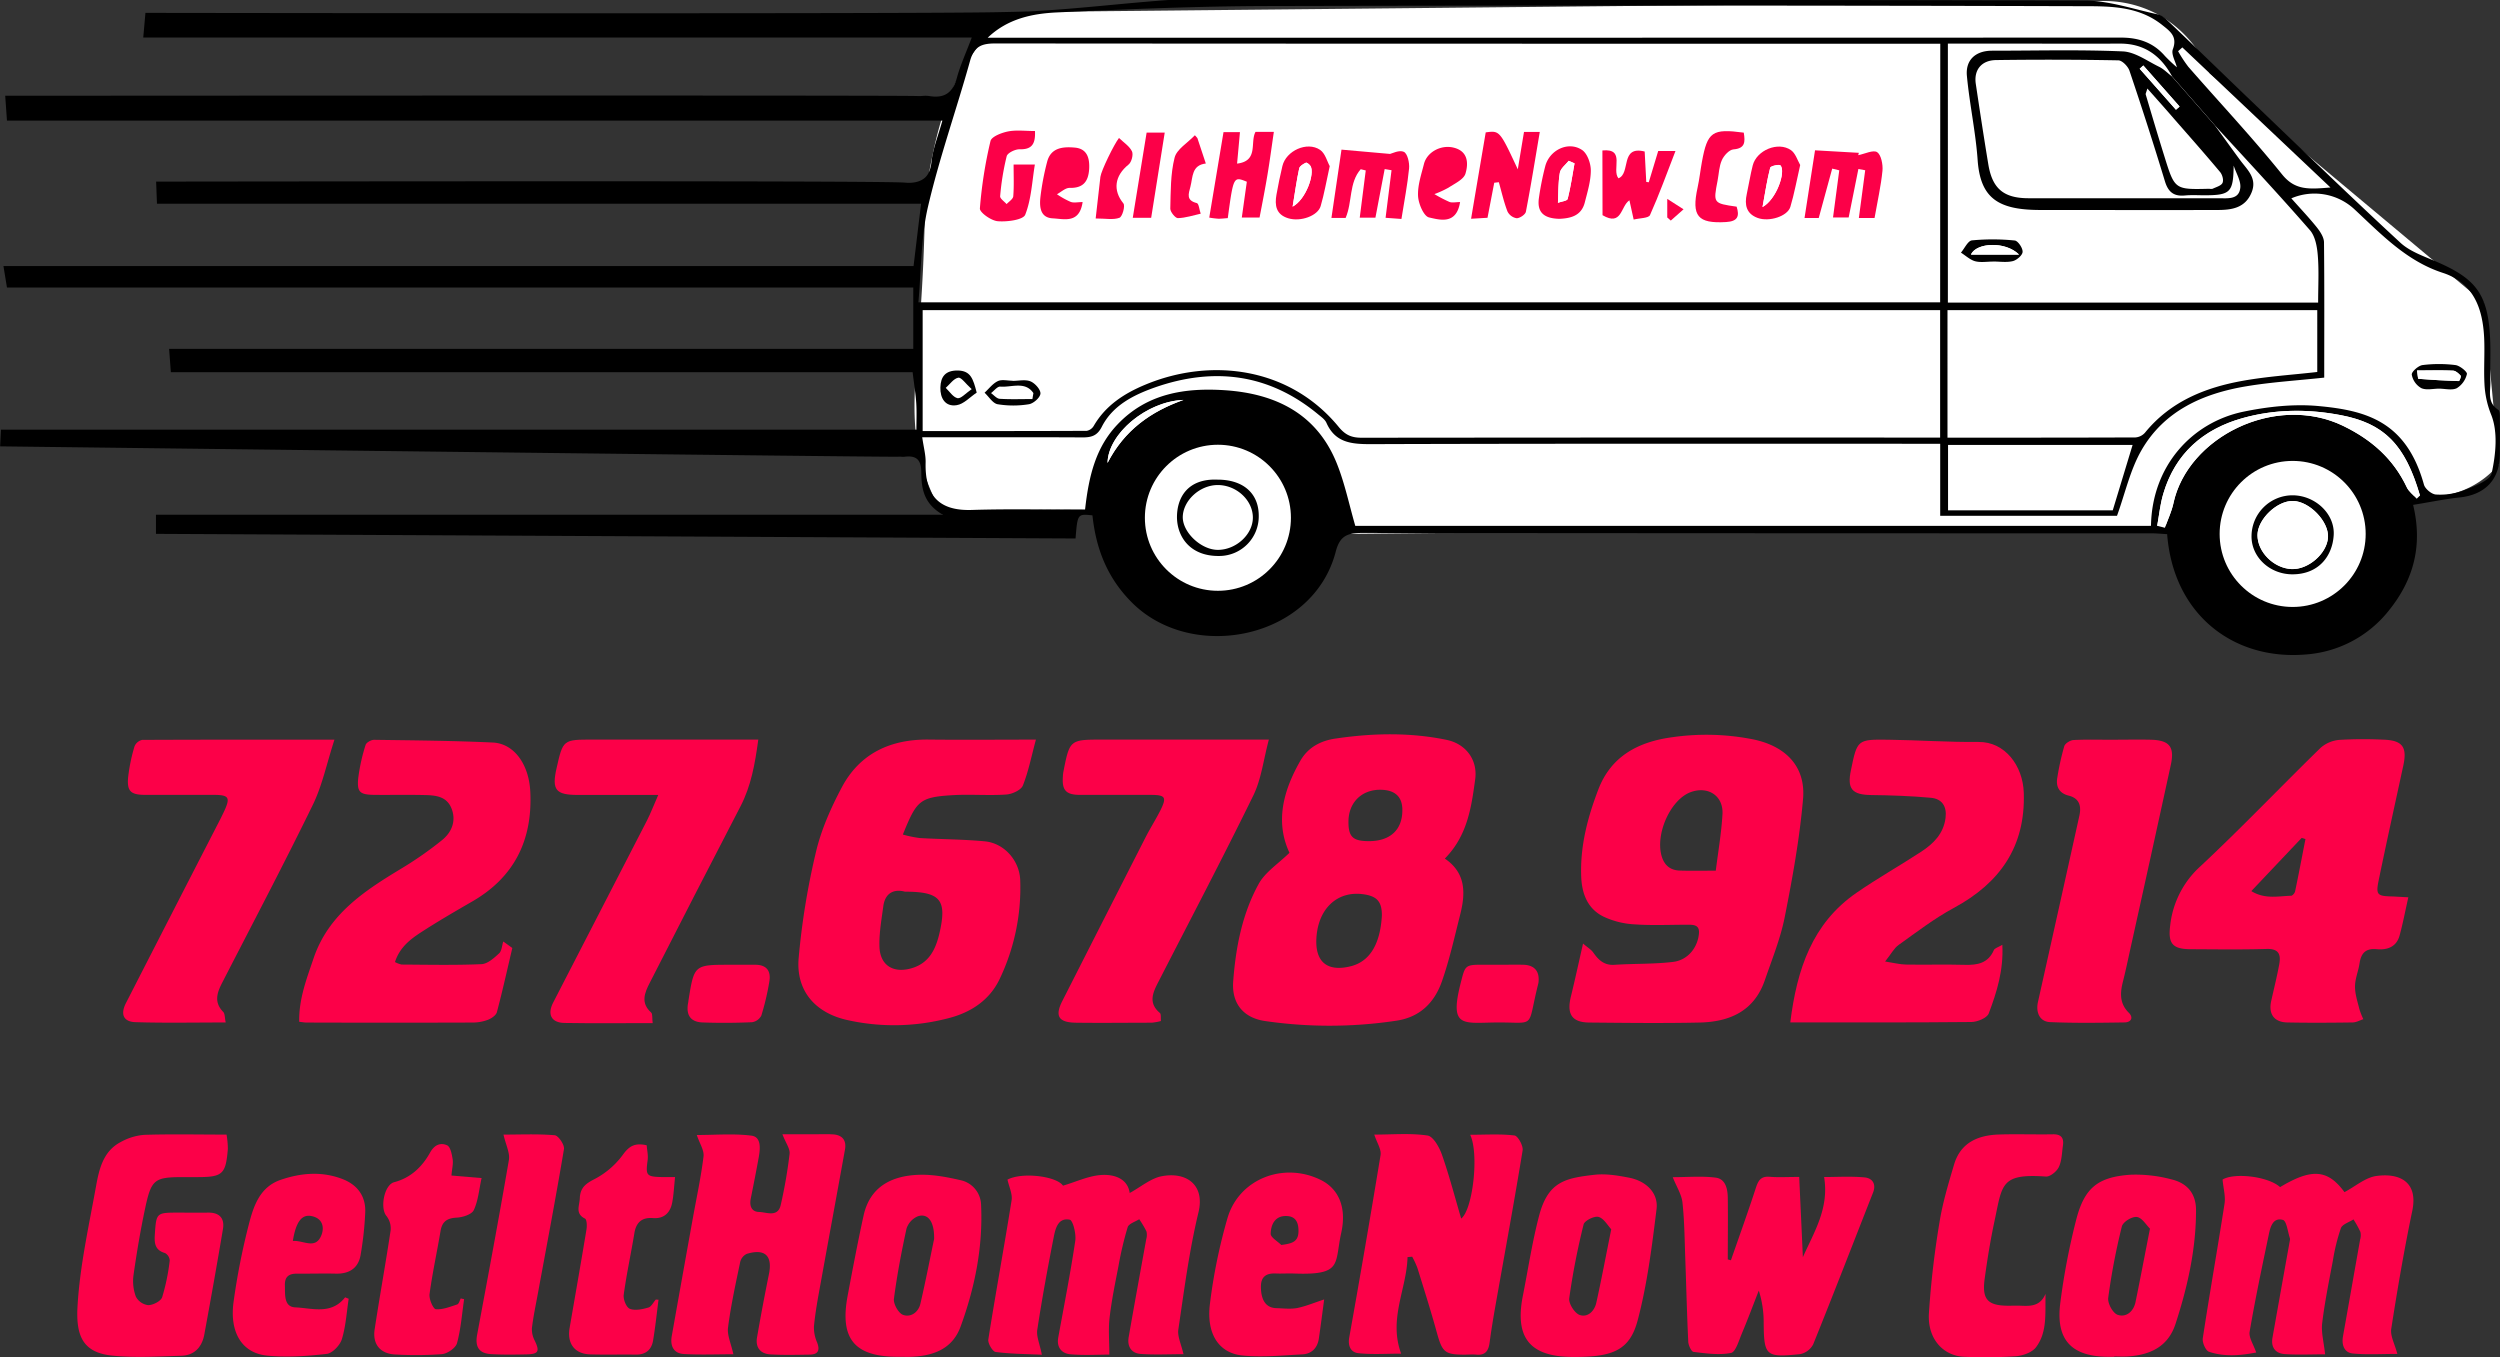 <svg id="Layer_1" data-name="Layer 1" xmlns="http://www.w3.org/2000/svg" viewBox="0 0 994.6 539.97"><rect x="0" y="0" width="994.6" height="539.97" fill="#333333" stroke="none"/><defs><style>.cls-1{fill:#fc0048;}.cls-2{fill:#fff;}</style></defs><title>Image1</title><path class="cls-1" d="M1089.71,805.36c-6.1,0-11.62.31-17.1-.11-3.68-.28-5.35-3-4.71-6.7,2.27-13,4.65-26,7-39a5.88,5.88,0,0,0,.06-3.08,40.48,40.48,0,0,0-2.86-4.8c-1.59,1-4.15,1.77-4.6,3.17a136,136,0,0,0-3.67,15.54c-1.32,6.79-2.72,13.58-3.52,20.44-.54,4.58-.1,9.27-.1,14.7-4.54,0-10.07.37-15.53-.13-3.39-.31-5.52-2.72-4.8-6.64,2.33-12.81,4.85-25.59,6.77-38.45.41-2.78-.91-8.18-2.2-8.44-4.7-.92-5.72,3.63-6.4,7.1-2.39,12.19-4.64,24.42-6.51,36.71-.41,2.67,1,5.61,1.82,9.91-6.34-.3-12.41-.31-18.38-1.1-1.23-.17-3.17-3.47-2.92-5,2.93-18.47,6.32-36.87,9.26-55.33.4-2.54-1-5.36-1.64-8.24,6-3.13,19.63-1.32,22.09,2.41,5.27-1.56,10.1-3.87,15.07-4.24,5.44-.4,10.68,1.51,11.47,7.15,4.45-2.42,8.35-5.83,12.74-6.67,9.74-1.87,17.28,3.35,14.62,14.38-3.69,15.26-5.69,30.95-8,46.52C1087.22,798.27,1088.82,801.38,1089.71,805.36Z" transform="translate(-618.87 -266.61)"/><path class="cls-1" d="M1543.89,805.41c-5.4,0-10.76.27-16.08-.09-3.64-.25-5.54-2.65-4.86-6.5q3.43-19.29,6.89-38.57a2,2,0,0,0,.05-1c-.87-2.56-1.29-6.89-2.8-7.31-3.93-1.1-5,2.83-5.61,5.86-2.69,12.84-5.4,25.69-7.61,38.61-.4,2.34,1.53,5.07,2.61,8.28-6.42,1.24-12.69,1.76-18.77-.29-1.33-.45-2.74-3.67-2.48-5.38,2.72-17.87,5.88-35.68,8.65-53.54.45-2.92-.46-6.05-.78-9.59,4.59-2.79,18-1.36,22.89,3,12.67-7.62,19-7,25.61,2,4.35-2.3,8.33-5.83,12.72-6.43,8.87-1.22,16.72,2.06,14.25,13.89-3.24,15.54-5.92,31.21-8.36,46.9-.45,2.87,1.41,6.09,2.42,10-6.11,0-11.92.38-17.65-.15-3.43-.32-4.55-3.32-4-6.7q3.43-19.3,6.83-38.59a6.14,6.14,0,0,0,.13-3.08,42.07,42.07,0,0,0-2.77-5c-1.72,1.14-4.4,1.92-5,3.49a78.46,78.46,0,0,0-3.2,13c-1.57,8.3-3.26,16.61-4.27,25C1542.32,796.86,1543.41,800.7,1543.89,805.41Z" transform="translate(-618.87 -266.61)"/><path class="cls-1" d="M1178.84,766.74c-.29,12.61-7.65,24.51-2.54,38.4-5.83,0-11.47.41-17-.17-2.88-.3-4.29-2.7-3.65-6.27q6.49-36.23,12.46-72.54c.37-2.28-1.44-4.91-2.5-8.16,7.23,0,14.33-.65,21.19.37,2.29.34,4.7,4.69,5.75,7.67,2.9,8.27,5.1,16.78,7.64,25.38,4.67-3.68,7.16-25.91,3.57-33.35,6.17,0,12-.4,17.62.28,1.37.17,3.55,4.1,3.25,5.95-3.33,20.41-7.09,40.74-10.69,61.1-.91,5.09-1.76,10.2-2.44,15.33-.43,3.24-1.68,5.17-5.29,4.82-1.55-.16-3.13,0-4.69,0-7.86,0-8.86-1-11-8.73-2.37-8.63-5.08-17.16-7.73-25.71a35.07,35.07,0,0,0-2.1-4.54Z" transform="translate(-618.87 -266.61)"/><path class="cls-1" d="M910.64,805.39c-6.95,0-13.34.28-19.7-.1-4.07-.23-5.51-3.21-4.83-7.08q4.14-23.34,8.35-46.68c1.48-8.27,3.28-16.5,4.3-24.83.31-2.44-1.55-5.15-2.68-8.54,7.23,0,14.6-.65,21.77.26,3.85.49,3.51,5,2.92,8.35-1,5.6-2.12,11.18-3.23,16.75-.57,2.86.34,5.2,3.32,5.26s7.49,2.31,8.63-2.84A192,192,0,0,0,933,725.62c.22-2-1.5-4.24-2.86-7.76h13.45c2.26,0,4.52-.09,6.77.06,3.66.26,5.32,2.4,4.68,6-3.24,18-6.58,36-9.83,54-1,5.45-2,10.92-2.52,16.42a14.82,14.82,0,0,0,1.28,6.41c1.21,3.17.29,4.73-3,4.78-5.2.08-10.42.22-15.61-.09-3.93-.23-6-2.72-5.32-6.71q2.19-12.66,4.75-25.26c1.48-7.27-1.6-10.25-8.88-8a4.86,4.86,0,0,0-2.56,3.22c-1.8,8.63-3.71,17.28-4.83,26C908.07,797.74,909.73,801.15,910.64,805.39Z" transform="translate(-618.87 -266.61)"/><path class="cls-1" d="M1307.5,768c3.38-9.73,6.88-19.42,10.06-29.22,1-2.91,2.18-4.25,5.38-4,3.42.29,6.89.06,11.73.06.49,10.86,1,21.39,1.45,31.93,4.44-10,10.53-19.43,8.45-31.89,4.94,0,10.57-.36,16.11.15,3,.27,4.75,2.52,3.36,6.06-7.93,20.13-15.71,40.31-23.81,60.35a7.55,7.55,0,0,1-5.19,3.9c-13.87,1.43-14.42.73-14.51-13.14a41.6,41.6,0,0,0-1.94-12.14c-2.25,5.74-4.4,11.52-6.79,17.19-1.17,2.77-2.42,7.26-4.28,7.62-4.77.93-9.93.18-14.87-.41-.88-.1-2.05-2.6-2.12-4-.53-11-.79-22.12-1.19-33.18-.27-7.43-.32-14.89-1.12-22.26-.35-3.21-2.34-6.24-3.87-10.08,5.83,0,11.51-.51,17,.17,4.08.5,4.85,4.52,4.9,8.09.12,8.16,0,16.31,0,24.46Z" transform="translate(-618.87 -266.61)"/><path class="cls-1" d="M709,718a34.4,34.4,0,0,1,.52,5.69c-.83,10.16-2.08,11.25-12.42,11.22h-5.2c-11.57,0-12.81.81-15.27,12.35-1.88,8.8-3.37,17.7-4.64,26.61a17.78,17.78,0,0,0,.93,8.59,6.44,6.44,0,0,0,4.87,3.39c2,0,5.06-1.58,5.6-3.17a82.72,82.72,0,0,0,3-14.55,3.6,3.6,0,0,0-1.86-3c-3.94-1.11-4.3-3.84-4.07-7.24.58-8.78.58-8.85,9.25-8.85,4,0,8,.05,12,0,4.5-.06,6.57,2.29,5.86,6.53-2.35,14-4.85,28-7.41,41.92-.91,5-3.9,8.33-9.1,8.49-9.17.29-18.43.87-27.52-.05-11.64-1.17-14.48-7.78-13.84-19.4.89-16,4.49-32,7.35-47.85,1.24-6.89,2.83-14.1,9.92-17.76a22.74,22.74,0,0,1,9.28-2.82C687,717.75,697.7,718,709,718Z" transform="translate(-618.87 -266.61)"/><path class="cls-1" d="M977.23,806.4h-1c-17.46,0-23.39-7.13-20.11-24.43,2-10.61,4-21.23,6.32-31.78,2.55-11.5,11.15-15.76,21.76-16.19,5.57-.23,11.31.87,16.79,2.13a10.29,10.29,0,0,1,8.19,9.73c.8,16.76-2.45,33-8.2,48.65-3.33,9-11.17,11.64-20.06,11.9C979.66,806.44,978.45,806.4,977.23,806.4Zm13.27-46.89c.14-7.2-2.63-10.32-6.51-9a8,8,0,0,0-4.48,4.91c-2,9.22-3.78,18.54-5,27.9-.26,2,1.78,5.71,3.59,6.38,3.1,1.15,6.15-1,6.94-4.42C987.2,776,989,766.6,990.5,759.51Z" transform="translate(-618.87 -266.61)"/><path class="cls-1" d="M1245.52,806.45h-1c-17-.08-23.11-7.59-19.79-24.35,2.1-10.6,3.7-21.33,6.44-31.77,3.58-13.67,10.42-15,22-16.34,4.52-.52,9.31.27,13.84,1.16,6.83,1.33,11.68,6.13,10.9,12.48-1.83,14.85-3.69,29.84-7.51,44.26C1267.28,803.69,1260.63,806.45,1245.52,806.45Zm14.37-50.8c-1.41-1.47-2.92-4.3-5.05-4.9-1.66-.47-5.59,1.49-5.95,3a285.86,285.86,0,0,0-5.72,29.38c-.28,2.09,2.16,5.92,4.15,6.62,3.19,1.12,5.91-1.53,6.64-4.91C1256,775.62,1257.74,766.35,1259.89,755.65Z" transform="translate(-618.87 -266.61)"/><path class="cls-1" d="M1460,806.4h-2.08c-14.81,0-21.25-6.58-19.4-21.28a271.81,271.81,0,0,1,6.28-33c3.27-12.91,8.61-17.26,21.72-18.16a55.19,55.19,0,0,1,16.27,1.86c6.46,1.55,9.76,5.83,9.75,12.29,0,15.51-3.37,30.48-8.15,45.16-3,9.25-10.25,12.44-19.19,13-1.73.11-3.47,0-5.2,0Zm14.25-50.95c-1.51-1.45-3.2-4.41-5.23-4.67s-5.59,2-6,3.8a261,261,0,0,0-5.42,28.38c-.29,2.15,1.86,6.09,3.74,6.73,3.39,1.17,6.32-1.3,7.11-5C1470.35,775.47,1472.09,766.19,1474.21,755.45Z" transform="translate(-618.87 -266.61)"/><path class="cls-1" d="M1432.68,781.33c-.23,7.59.8,15.18-3.81,21.28-1.58,2.09-5.27,3.36-8.1,3.58a180.48,180.48,0,0,1-20.28.21c-8.53-.28-14.78-7.13-14.23-17.14a359,359,0,0,1,4.22-36.37c1.24-7.76,3.54-15.37,5.78-22.93,2.6-8.81,9.58-11.76,18-12,7.11-.22,14.22.05,21.33-.08,3.28-.06,4.43,1.41,4,4.42s-.43,6.05-1.64,8.61c-.81,1.75-3.46,3.9-5.14,3.78-18.1-1.28-17.32,3.13-20.45,17.73-1.63,7.6-2.87,15.29-3.92,23-1.11,8.13,1.23,10.62,9.26,10.66,1.74,0,3.47-.06,5.2,0C1426.79,786.26,1430.59,786.26,1432.68,781.33Z" transform="translate(-618.87 -266.61)"/><path class="cls-1" d="M757.59,783.32c-.83,5.38-1.13,10.91-2.71,16.06-.74,2.43-3.76,5.59-6,5.86-7.86.9-15.92,1.47-23.76.68-10-1-15-9.24-13.32-21.41a271.66,271.66,0,0,1,6.31-31.72c1.83-6.91,4.43-14.06,12.42-16.79,8.22-2.82,16.54-3.47,24.74-.26,5.86,2.3,9.2,6.85,8.9,13.28A131.7,131.7,0,0,1,762.31,766c-.92,5.17-4.53,7.44-9.8,7.32s-10.4.05-15.6,0c-3.24,0-4.8,1.34-4.7,4.67.12,3.6-.47,8.54,4.11,8.74,6.71.29,14.33,3.07,19.86-4Zm-22.21-23c4.23-.35,9,3.57,11.34-2.26,1.2-2.94.68-6.62-3.69-7.6C739.07,749.53,736.65,752.43,735.38,760.28Z" transform="translate(-618.87 -266.61)"/><path class="cls-1" d="M1145.68,783.58c-.66,4.89-1.34,10.24-2.12,15.58-.55,3.74-2.87,6.08-6.55,6.27-7.92.42-15.94,1.23-23.78.46-9.5-.94-14.5-8.65-13-20.58a217.89,217.89,0,0,1,7-34.15c4.63-15.62,22.31-22.39,37.06-15.14,7.1,3.49,10.42,10.89,8.19,21-2.78,12.53.73,17-19.06,16.24-2.24-.09-4.51.1-6.75,0-4-.21-6.26,1.16-6.16,5.58.12,5.25,2.12,8.11,6.21,8.21,2.77.07,5.62.45,8.29-.07C1138.48,786.26,1141.81,784.84,1145.68,783.58Zm-17.07-21.67c4.58-.6,6.93-1.34,6.85-5.85-.06-3.68-1.55-5.69-5.06-5.67-4.42,0-5.92,3.59-6,7C1124.31,758.86,1127.1,760.41,1128.61,761.91Z" transform="translate(-618.87 -266.61)"/><path class="cls-1" d="M798.47,734.28l12,1c-1,4.44-1.32,8.94-3.11,12.76-.83,1.76-4.47,2.89-6.91,3-3.81.23-5.69,1.6-6.32,5.34-1.4,8.37-3.24,16.68-4.37,25.08-.26,1.95,1.42,5.86,2.48,6,2.77.26,5.73-1,8.52-1.88.66-.22,1-1.57,1.4-2.4l1.35.3c-.86,5.86-1.28,11.84-2.83,17.51-.53,1.93-3.81,4.15-6,4.36a143.63,143.63,0,0,1-18.21.15c-6.23-.17-9.49-4-8.54-10.11,2-13.08,4.37-26.11,6.33-39.19a7.94,7.94,0,0,0-1.58-5.74c-2.73-3.09-1-12.46,3-13.52,6.65-1.75,11.17-6.15,14.32-11.83,1.75-3.14,4.2-4,6.75-2.85,1.32.59,1.89,3.52,2.19,5.49C799.25,729.52,798.72,731.47,798.47,734.28Z" transform="translate(-618.87 -266.61)"/><path class="cls-1" d="M880.86,783.69c-.7,5.4-1.26,10.82-2.16,16.19-.61,3.7-2.92,5.71-6.9,5.65-6.08-.1-12.16.1-18.23-.1s-9.15-4.32-8.09-10.47c2.26-13.08,4.56-26.15,6.72-39.25.23-1.42.15-3.92-.6-4.3-4-2-2.18-5.07-2.07-8,.16-3.92,1.93-5.68,5.5-7.52a32.76,32.76,0,0,0,11.54-9.73c2.53-3.55,4.8-5,9.58-3.91.12,1.74.65,3.91.37,6-.83,6-.48,6.52,5.7,6.64,1.54,0,3.09,0,5.22,0-.39,3.65-.54,6.92-1.13,10.1-.76,4.09-3.26,6.56-7.63,6.22s-6.71,1.63-7.43,6c-1.34,8.17-3.12,16.28-4.24,24.49-.25,1.81,1,5,2.42,5.6,2.09.82,5,.19,7.35-.48,1.21-.33,2-2.08,3-3.19Z" transform="translate(-618.87 -266.61)"/><path class="cls-1" d="M819.18,718c6.69,0,13.58-.33,20.4.26,1.44.13,3.94,3.83,3.66,5.51-3.24,19.38-6.93,38.69-10.48,58-.81,4.39-1.74,8.77-2.27,13.21a9.6,9.6,0,0,0,1.09,4.93c2.09,4.31,1.56,5.43-3.27,5.53-4.68.1-9.38.17-14-.1-4.92-.29-6.51-2.9-5.61-7.76,4.32-23.17,8.66-46.33,12.64-69.56C821.77,725.24,820.1,722.07,819.18,718Z" transform="translate(-618.87 -266.61)"/><path class="cls-1" d="M1131.87,605.89c-5.72-12.25-2.54-24.62,4.33-36.61,3.07-5.38,8.14-8,14-8.84,14.74-2.18,29.54-2.51,44.19.52,7.69,1.59,12.43,8,11.37,15.7-1.52,11.13-3.08,22.41-12.08,31.53,8.51,5.77,8.24,13.89,6.1,22.33-2.25,8.87-4.23,17.86-7.24,26.47s-8.87,14.37-18.32,15.72a177.61,177.61,0,0,1-52.19.09c-8.53-1.3-13.18-7-12.55-15.68,1-13.47,3.55-26.84,10.1-38.77C1122.16,613.59,1127.4,610.27,1131.87,605.89Zm36.77,24.91c0-5.5-1.94-7.72-7.59-8.45-10.27-1.34-17.84,5.86-18.47,17.59-.53,9.65,4.64,13.47,14,11C1164.48,648.77,1168.06,641.22,1168.64,630.8Zm-5.13-29.55c8.49,0,13.34-4.57,13.27-12.44,0-5.39-3.12-8.07-9.11-8-7.29.13-12.27,5.21-12.33,12.59C1155.29,599.55,1157.09,601.27,1163.51,601.25Z" transform="translate(-618.87 -266.61)"/><path class="cls-1" d="M1248.67,642c1.85,1.59,3.23,2.38,4.06,3.56,2.11,3,4.35,5.16,8.44,4.89,7.75-.51,15.56-.24,23.25-1.15,5.93-.69,9.87-5.68,10.36-11.33.28-3.36-2-3.47-4.44-3.47-7.11,0-14.25.35-21.32-.15a32.93,32.93,0,0,1-12.35-3.14c-6.19-3.13-8.47-9-8.73-15.83-.46-12.14,2.53-23.55,6.82-34.71,5.12-13.34,16-18.92,29.23-20.74a95.2,95.2,0,0,1,32.33.83c12.92,2.66,21,10.76,19.88,23.7-1.37,15.75-4.2,31.42-7.29,47-1.7,8.57-5.07,16.83-7.93,25.15-4.23,12.28-14,16.54-25.91,16.81-14.56.32-29.13.14-43.7,0-7.12,0-9.27-3.28-7.53-10.37C1245.43,656.56,1246.85,650,1248.67,642ZM1301.48,613c.94-7.64,2.25-15.05,2.66-22.51.4-7.27-5.72-11.23-12.58-8.76-8.11,2.92-14.29,16.81-11.57,25.65,1.13,3.66,3.54,5.45,7.14,5.58C1291.59,613.1,1296.07,613,1301.48,613Z" transform="translate(-618.87 -266.61)"/><path class="cls-1" d="M1031,560.86c-1.84,6.85-3,12.78-5.19,18.26-.75,1.85-4.28,3.43-6.64,3.59-7.08.47-14.23-.17-21.32.25-13.28.8-14.32,2.25-19.79,15.67a46.19,46.19,0,0,0,6.76,1.39c8.62.51,17.28.49,25.87,1.31,7.67.73,13.8,7.61,14.07,15.51a84.24,84.24,0,0,1-8.19,39.26c-3.92,8.27-11.26,13.27-20.33,15.58a85.1,85.1,0,0,1-40.53.69c-12.58-2.89-20.2-11.65-19.11-24.52a293.82,293.82,0,0,1,6.89-42.28c2.1-8.93,6-17.65,10.31-25.78,7.17-13.44,19.29-19.07,34.34-18.95C1001.8,561,1015.48,560.86,1031,560.86Zm-52.11,60.49c-3.77-1-7.82-.08-8.62,5.88-.7,5.3-1.69,10.66-1.52,16,.23,7.36,5.41,10.63,12.52,8.66,7.29-2,9.93-7.69,11.44-14.38C995.6,624.65,993.07,621.35,978.88,621.35Z" transform="translate(-618.87 -266.61)"/><path class="cls-1" d="M1577,623.59c-1.25,5.54-2.17,10.45-3.49,15.25-1.22,4.44-4.86,5.8-9,5.4-4.46-.44-6.3,1.54-6.92,5.63-.46,3.07-1.77,6.08-1.8,9.13s1,6.08,1.74,9.08a30.66,30.66,0,0,0,1.57,4c-1.41.46-2.81,1.28-4.23,1.3-8.67.12-17.34.18-26,0-5.28-.09-7.58-3.35-6.43-8.51,1.08-4.87,2.3-9.71,3.2-14.61.69-3.73,0-6.27-5-6.12-10,.3-20.12.15-30.18.1-7.35,0-9.12-2.3-8.2-9.45a37.11,37.11,0,0,1,12.07-23.57c16.32-15.26,31.75-31.47,47.75-47.08a13,13,0,0,1,7.54-3.18,161,161,0,0,1,17.16-.09c7.8.19,9.84,2.8,8.24,10.23-3.28,15.2-6.65,30.38-9.79,45.6-1.24,6-.63,6.42,5.56,6.56C1572.56,623.34,1574.28,623.46,1577,623.59Zm-62.46-2.47c5.37,3.33,10.7,2,15.84,1.85.57,0,1.43-1.07,1.58-1.76,1.44-6.91,2.76-13.84,4.11-20.77l-1.49-.49Z" transform="translate(-618.87 -266.61)"/><path class="cls-1" d="M1331.12,673.36c2.63-21.13,8.71-39.38,26.32-51.55,8.35-5.78,17.25-10.78,25.75-16.35,4.85-3.18,8.88-7.11,9.69-13.4.61-4.67-1.42-7.65-5.83-8.06-7.9-.72-15.86-1-23.8-1.09-7.56-.12-9.59-2.44-8-9.9,2.5-12.15,2.5-12.28,15-12.11,11.92.16,23.84,1,35.76.89,10.53-.11,17.66,9.47,18,20.19.72,21.43-9.46,35.93-27.89,45.87-7.7,4.17-14.75,9.59-21.91,14.7-1.87,1.33-3,3.65-5.36,6.58,3.45.53,5.87,1.18,8.29,1.22,7.8.14,15.61-.11,23.41.11,5,.14,9.28-.61,11.55-5.85.35-.81,1.77-1.15,3.38-2.12.53,10.17-2.22,18.86-5.4,27.3-.68,1.8-4.5,3.39-6.89,3.41C1379.46,673.45,1355.72,673.36,1331.12,673.36Z" transform="translate(-618.87 -266.61)"/><path class="cls-1" d="M822.69,643.76c-2,8.51-3.89,17.06-6.13,25.51-.34,1.27-2.15,2.5-3.56,3.05a17.22,17.22,0,0,1-6.08,1.1q-33,.11-66.08,0c-.85,0-1.7-.17-2.93-.3-.19-9.08,3-17.23,5.78-25.45,6-17.47,20.29-26.73,35.06-35.64a143.55,143.55,0,0,0,16-11.2c3.87-3.13,5.7-7.68,3.74-12.6S792,583,787.61,582.91c-6.59-.15-13.18,0-19.77-.07-5.84-.07-7-1.06-6.45-6.67A73.6,73.6,0,0,1,764.31,563c.29-1,2.24-2.07,3.41-2.06,15.74.22,31.49.35,47.21,1.08,8.47.4,14.4,8.65,14.92,19.65.91,19.16-6.34,34-23.3,43.7-6.92,4-13.82,8-20.47,12.34-4.23,2.78-8.27,6-10.07,11.64a9.89,9.89,0,0,0,2.67,1c10.58.06,21.17.3,31.73-.16,2.44-.11,5-2.43,7-4.27,1.1-1,1.15-3.13,1.68-4.75Z" transform="translate(-618.87 -266.61)"/><path class="cls-1" d="M1123.67,560.86c-2.15,8.06-3,15.65-6.11,22.09-12.17,24.88-25.08,49.4-37.72,74.06-2.19,4.27-4.38,8.51.48,12.6.55.47.28,1.91.43,3.2a23,23,0,0,1-3.67.67c-10.06,0-20.12.14-30.17,0-6.94-.09-8.45-2.64-5.41-8.63q16.55-32.61,33.15-65.18c1.89-3.69,4.14-7.2,6-10.92,2.44-5,1.8-5.88-3.91-5.9-9.36,0-18.73,0-28.09,0-5.73,0-7.37-1.8-6.91-7.55a13.36,13.36,0,0,1,.17-1.55c2.53-12.9,2.53-12.9,15.79-12.9h66Z" transform="translate(-618.87 -266.61)"/><path class="cls-1" d="M878.53,673.64c-12.26,0-23.7.14-35.13-.06-5.18-.1-6.88-3.39-4.48-8.07q18.63-36.21,37.3-72.39c1.52-3,2.7-6.08,4.53-10.25-11.65,0-21.82,0-32,0-8.77,0-10.41-2-8.48-10.54,2.6-11.48,2.6-11.48,14.28-11.48h66c-1.31,9.68-2.86,18.41-7.08,26.55q-18.18,35.05-36.11,70.23c-2.05,4-3.7,8,.56,11.79C878.55,670,878.27,671.59,878.53,673.64Z" transform="translate(-618.87 -266.61)"/><path class="cls-1" d="M751.93,560.88c-3.1,9.56-4.87,18.29-8.64,26-11.62,23.82-24,47.26-36.1,70.84-2,3.9-3.24,7.69.48,11.46.73.75.58,2.38,1,4.21-12.4,0-24.16.25-35.9-.12-4.84-.16-6.06-3.17-3.78-7.63q18.81-36.75,37.69-73.46c.39-.77.76-1.56,1.14-2.34,2.86-6,2.26-7-4.13-7-9,0-18,0-27.07,0-5.78,0-7.32-1.46-6.76-7.14a70.28,70.28,0,0,1,2.52-12.13,4.3,4.3,0,0,1,3.07-2.6C700.19,560.85,725,560.88,751.93,560.88Z" transform="translate(-618.87 -266.61)"/><path class="cls-1" d="M1459.41,560.9c5,0,10.07-.11,15.1,0,7.45.2,9.57,2.79,8,10q-8,36.76-16.16,73.5c-.93,4.22-1.81,8.46-2.87,12.65-1.17,4.57-1.43,8.76,2.34,12.5,2,2,.76,3.79-1.69,3.82-9.88.15-19.78.3-29.65-.12-4.1-.18-5.76-3.79-4.83-8q8.28-37.05,16.48-74.12c.83-3.79.09-6.92-4.31-8-3.67-.94-5.1-3.5-4.48-7.07a103.36,103.36,0,0,1,2.78-12.58c.34-1.12,2.36-2.38,3.67-2.45,5.19-.28,10.41-.11,15.61-.11Z" transform="translate(-618.87 -266.61)"/><path class="cls-1" d="M909.46,650.43c3.29,0,6.58,0,9.87,0,4.58,0,6.31,2.52,5.62,6.65a101.16,101.16,0,0,1-3.19,13.56,5,5,0,0,1-3.69,2.65c-6.56.28-13.15.33-19.71.09-4.82-.18-6.66-3-5.71-7.89.07-.34.09-.69.14-1C895.05,650.43,895.05,650.43,909.46,650.43Z" transform="translate(-618.87 -266.61)"/><path class="cls-1" d="M1215.61,650.43c3.11,0,6.22-.08,9.33,0,4.46.14,6.52,2.64,6,7.06a8.81,8.81,0,0,1-.22,1c-4.57,18.27-.23,14.57-18,14.92-12.18.24-17,1.52-12.87-15.13,2-7.79,1.57-7.88,9.58-7.87h6.23Z" transform="translate(-618.87 -266.61)"/><path class="cls-2" d="M994,471.4a87.3,87.3,0,0,1-5.33-10.85c-8.17-20-6.17-36.5-4.35-59.66,3.9-49.49.81-50.46,5.71-73.33,3.08-14.4,7.16-27.32,16.32-40.27a93.55,93.55,0,0,1,14.21-15.85l432-4.3a45.34,45.34,0,0,1,24.83,5.23,46.06,46.06,0,0,1,20.58,23.42L1607,387q3,32.12,6.08,64.24a35.66,35.66,0,0,1-16.95,11.37,35.07,35.07,0,0,1-14.53,1.21c-35.31,4.81-71.76,11.69-109.7,12.07L1156.4,479a648.17,648.17,0,0,0-105.78-9.63C1030.55,469.23,1011.61,470,994,471.4Z" transform="translate(-618.87 -266.61)"/><path d="M1578.9,467.47c3.92,16.17.19,29.9-9.72,42.12a46.35,46.35,0,0,1-33.3,17.42c-28.48,2.27-52.38-15.89-54.83-47.89-2-.11-4.12-.33-6.23-.33q-157.08,0-314.15-.15c-5.91,0-8.79,1.25-10.4,7.47-9,34.7-57,44.31-81.08,20.21-9.86-9.86-14.3-21.48-15.7-34.68-5.93-.62-5.93-.62-6.72,9.2L680.92,479v-7.6H994c-7.77-4.44-8.55-10.64-8.6-16.74,0-4.91-1.72-6.93-6.55-6.35-1,.12-1.53-.08-2.63,0-2.46.13-115.37-1.16-357.3-4.12l.33-6.65H983.45c0-3.26.17-6.86-.05-10.44s-.83-7.29-1.45-12.41H686.84l-.69-9.28H982.21V381H621.64c-.47-2.85-.93-5.7-1.4-8.55H982.32c1-8.28,1.92-16.06,3-24.78h-304l-.34-8.81c169-.22,290.43-.21,297.86.4.92.08,5.22.55,8.06-2,1.39-1.26,2.23-3.26,2.57-6.35.57-5.26,2.68-10.35,4.32-16.32H621.64l-.7-9.88c248-.15,359.29-.1,363,.11,1.74.1,2.72-.29,4.6,0,6,1,9.34-1.23,11-7.18,1.41-5.17,3.69-10.1,5.94-16.1H675.86l.87-9.81c32.25.05,301.62.45,338.85-.27,7.74-.15,11.6-.23,16.86-.54,16.75-1,33.5-3,50.25-4.24,2.18-.16,4.39-.08,6.58-.08,119.64,0,239.28-.14,358.92.24,9.74,0,19.48,3.43,29.17,5.49,1.57.34,3.06,1.7,4.31,2.89,11.54,11,23,22.16,34.54,33.2,19.14,18.32,38.16,36.77,57.62,54.74,3.8,3.51,9.28,5.37,14.2,7.49,16.06,6.89,20.8,13.11,21.53,31.26.22,5.48-.08,11,.08,16.46.11,3.94-1.39,8.32,3.12,11.27.82.54.63,2.85.66,4.36.08,4.38,0,8.78,0,13.17,0,10.25-5.89,16.34-16.24,17.37C1591.41,465.16,1585.68,466.38,1578.9,467.47Zm-78.86-151-17-19.42c-4.47-8.24-11-13.12-20.75-13.09-15.13.05-30.26,0-45.39,0h-23.09V387h147.31c0-6.54.36-12.69-.14-18.77-.28-3.47-1-7.65-3.18-10.11C1525.5,344,1512.69,330.28,1500,316.45ZM1390.79,284h-127q-124.47,0-248.94-.1c-5.3,0-8.36,1.06-10,6.74-5.42,19.47-12.22,38.6-16.8,58.25-2.85,12.25-2.64,25.21-3.81,38h406.5ZM1390.73,390H985.94v48.11c22.38,0,43.81,0,65.25-.09a4.11,4.11,0,0,0,2.83-2c4.76-8.19,12.23-12.95,20.66-16.44,26.28-10.87,57.39-6.74,76.76,16.86,2.77,3.38,5.28,4.32,9.23,4.32q111.55-.12,223.12-.06h6.94Zm152.81,26.84c-10.83,1.17-21.07,1.78-31.12,3.47-17.16,2.88-32.56,9.74-41.59,25.43-4.5,7.83-6.49,17.11-9.73,26.08h-70.34V443.16h-8.58c-72.66,0-145.31-.1-218,.15-7.74,0-14.1-.58-17.61-8.5-.59-1.31-2-2.3-3.2-3.28-19.59-16.27-41.57-19-65.08-10.77-8.43,3-16.74,7.1-21.09,15.66-1.85,3.66-4.25,4.23-7.78,4.21-18.66-.11-37.31-.05-56-.05h-7.65c.57,4.06,1.42,7.05,1.35,10-.32,12.67,4.79,19.35,18.34,18.91,15.14-.48,30.32-.11,45.09-.11,1.51-13.76,4.41-25,12.93-33.93,11.78-12.4,27-14.65,42.86-13.58,20,1.36,36.43,9.33,44.37,29.12,3.19,7.95,4.93,16.49,7.35,24.84h316.56c.38-23.69,16.08-41.1,36.74-45.43,9.71-2,20-3.15,29.85-2.25,18.85,1.74,35,6,42,31.26.47,1.7,3.07,3.85,4.78,3.94a26.83,26.83,0,0,0,10.9-1.58c4.18-1.66,10.61-3.89,11.27-6.91,1.64-7.52,2.53-16.42-.18-23.21a37.51,37.51,0,0,1-2.69-12.33c-.32-6.13.17-12.3-.13-18.43-.58-11.62-4.22-21.75-16.42-25.72-14.5-4.71-24.51-15.37-35.14-25.26a23.35,23.35,0,0,0-25.15-4.39c3.4,3.84,6.85,7.46,10,11.36,1.39,1.75,2.94,4,3,6.09C1543.64,380.85,1543.54,398.71,1543.54,416.86Zm-149.88,23.89c25.27,0,50,0,74.78-.09a5.63,5.63,0,0,0,3.81-1.91c10.08-12.38,23.87-17.94,38.93-20.63,9.77-1.75,19.74-2.37,29.59-3.5V390H1393.66ZM1011.8,281.63h19.68q215.6,0,431.18-.06c7,0,12.81,1.92,17.45,7.26a61.58,61.58,0,0,0,4.82,4.56c-.6-2.38-2.34-5.23-1.62-7.16,1.92-5.1-1.07-7.16-4.26-9.7-9.85-7.87-21.82-7.42-33.13-7.46q-161.28-.45-322.57-.06c-28,.07-55.94,1.25-83.88,2.54C1029.63,272,1019.76,274,1011.8,281.63Zm447.61,188,7.89-26h-73.42v26Zm-356-21.36c-15.76-1.74-26,14-25.8,24.48.31,13.26,11.75,24.07,25.87,24.05,14.43,0,25.45-10.82,25.36-24.86C1128.76,457.58,1118.73,448.24,1103.43,448.3Zm402,31.05c0,14.09,11,24.86,25.56,24.88s25.65-10.92,25.66-24.92c0-13.27-12.22-24.87-26-24.71S1505.41,466,1505.4,479.35Zm-28.32-3.55,3.07.81c1.15-3.25,2.67-6.43,3.4-9.78,5.68-26.26,40.5-43.76,67.46-30.77,11.26,5.42,20,13.07,25.38,24.47.83,1.74,2.61,3,3.95,4.53l1.28-1.28c-5.9-20.28-14.19-28.73-31.71-32-13-2.46-26.05-2.37-38.82,1.21-15.7,4.4-26.81,14.07-31.56,30.05C1478.29,467.14,1477.87,471.53,1477.08,475.8Zm10-190.3-1.69,1.51a52.16,52.16,0,0,0,4.07,6.2c12.45,14.26,25.43,28.08,37.29,42.8,5.16,6.41,10.67,5.94,19.26,5.22Zm-397.4,140.24c-14.59.55-30,13.43-30.18,25.07C1066.21,437.69,1076.82,430.3,1089.66,425.74Z" transform="translate(-618.87 -266.61)"/><path d="M1500,316.45c3.4,4.66,6.75,9.34,10.19,14,2.81,3.78,6.73,7.11,4.46,12.7-2.52,6.22-7.9,7-13.52,7-23.49.07-47,0-70.47,0-16.77,0-23.89-4.59-25-19.8-.79-11.24-3.23-22.35-4.28-33.57-.59-6.37,3.51-10,10-10,17.35,0,34.71-.47,52,.28,4.89.21,9.7,3.79,14.41,6.09,1.91.93,3.47,2.57,5.19,3.89Zm7.51,16.13c-.16,10.48-1.25,11.71-11.52,11.72-2.63,0-5.28-.17-7.89.08-4.4.42-6.64-1.37-7.94-5.67q-6.71-22.08-14.1-43.95c-.59-1.74-2.89-4.11-4.43-4.14q-24.33-.45-48.65-.11c-5.88.09-8.88,4-8.06,9.47,1.6,10.72,3.23,21.43,5,32.12,1.61,9.64,6.18,13.37,16,13.38q37.8,0,75.6,0c3.48,0,7.91.63,8.58-3.82C1510.62,338.84,1508.52,335.63,1507.55,332.58Zm-34.34-30.72c-.44,1.54-.75,2-.64,2.36,2.48,8.34,4.94,16.69,7.55,25,4,12.84,4.07,12.83,17.75,12.49a3.56,3.56,0,0,0,1.31,0c1.4-.69,3.39-1.18,3.93-2.33s-.07-3.27-.95-4.32c-6-7.18-12.22-14.21-18.39-21.26C1480.41,309.93,1477,306.14,1473.21,301.86Zm11.35,8.42L1486,309l-14.44-16.33-1.45,1.3Q1477.34,302.11,1484.56,310.28Z" transform="translate(-618.87 -266.61)"/><path class="cls-2" d="M1477.08,475.8c.79-4.27,1.21-8.66,2.45-12.81,4.75-16,15.86-25.65,31.56-30.05,12.77-3.58,25.81-3.67,38.82-1.21,17.52,3.32,25.81,11.77,31.71,32l-1.28,1.28c-1.34-1.5-3.12-2.79-3.95-4.53-5.39-11.4-14.12-19-25.38-24.47-27-13-61.78,4.51-67.46,30.77-.73,3.35-2.25,6.53-3.4,9.78Z" transform="translate(-618.87 -266.61)"/><path class="cls-2" d="M1089.66,425.74c-12.84,4.56-23.45,11.95-30.18,25.07C1059.63,439.17,1075.07,426.29,1089.66,425.74Z" transform="translate(-618.87 -266.61)"/><path class="cls-1" d="M1213.34,339.31c-.85,4.41-1.69,8.82-2.68,13.94l-6.53.39c2-11.91,3.92-23.11,5.82-34.36,5.56-.75,5.56-.75,12.76,14.69.93-5.59,1.67-10.09,2.47-14.87h6.28c-1.86,10.93-3.52,21.37-5.53,31.74-.22,1.13-2.42,2.6-3.69,2.59a5,5,0,0,1-3.64-2.7c-1.44-3.76-2.33-7.73-3.43-11.63Z" transform="translate(-618.87 -266.61)"/><path class="cls-1" d="M1176.42,353.72l-6.31-.46c.83-6.6,1.6-12.76,2.37-18.93l-2.73-.46c-1.2,6.29-2.4,12.58-3.68,19.33h-6.24c.84-6.59,1.62-12.68,2.39-18.78l-2-.49c-4.73,5.35-3.28,13-6,19.37h-5.65c1.33-9.09,2.6-17.77,4-27.16l19.32,1.71c.72-.15,3.67-1.69,5.49-.83,1.46.69,2.29,4.37,2.08,6.6C1178.83,340.11,1177.55,346.53,1176.42,353.72Z" transform="translate(-618.87 -266.61)"/><path class="cls-1" d="M1364.64,353.34h-6.24c.87-6.59,1.69-12.82,2.52-19l-2.71-.5c-1.24,6.21-2.49,12.42-3.87,19.29h-6.22c.87-6.59,1.67-12.67,2.48-18.76l-2.81-.68c-1.78,6.51-3.55,13-5.36,19.66h-5.65c1.4-9,2.72-17.49,4.18-26.94l17.43,1c-.09.31-.17.63-.25.94,2.59-.51,6-2.23,7.55-1.19s2.34,4.89,2.1,7.38C1367.2,340.57,1365.83,346.55,1364.64,353.34Z" transform="translate(-618.87 -266.61)"/><path class="cls-1" d="M1030.62,318.74c.31,5.64-1.67,7.38-6.19,7.26-1.73,0-4.71,1.43-5.06,2.76a102.11,102.11,0,0,0-2.6,15.88c-.1,1,1.66,2.11,2.56,3.17.93-1,2.57-2,2.66-3.13.32-4,.13-8.07.13-12.61h8.46c-1.12,6.71-1.39,13.76-3.83,19.95-.82,2.08-7.23,2.91-10.94,2.6-2.61-.22-7.22-3.48-7.1-5.1a173.58,173.58,0,0,1,4.22-26.8c.42-1.77,4.42-3.31,7-3.82C1023.26,318.25,1026.81,318.74,1030.62,318.74Z" transform="translate(-618.87 -266.61)"/><path class="cls-1" d="M1118.38,319.06h7.28c-.87,5.94-1.6,11.44-2.51,16.91s-2,11.1-3.18,17.19h-7.06c.7-5,1.35-9.64,2-14.25-5.32-2.15-5.32-2.15-7.58,14.48-1.19.08-2.46.25-3.73.24a35.86,35.86,0,0,1-3.64-.45c1.92-11.49,3.76-22.56,5.67-34h6.54c-.37,4.13-.7,7.75-1.14,12.52C1119.72,330.67,1116.08,323.14,1118.38,319.06Z" transform="translate(-618.87 -266.61)"/><path class="cls-1" d="M1256.37,326.47c9.34-.92,3.58,7.63,6.38,11.08,5-1.93.55-13.14,10.44-10.66.21,4.09.42,8.1.63,12.1l1,.13,3.75-12.43h6.87c-3.44,8.88-6.47,17.33-10.14,25.49-.56,1.26-4.08,1.18-6.49,1.78-.66-3-1.11-5-1.69-7.67-3.56,2.34-2.93,10.5-10.7,5.93Z" transform="translate(-618.87 -266.61)"/><path class="cls-1" d="M1239.37,353.67c-6.43-.12-9-2.71-8.28-8.14a114.42,114.42,0,0,1,2.51-12.67c1.64-6.56,9.2-10.25,14.68-6.58,2.1,1.41,3.48,5.34,3.48,8.11,0,4.27-1.33,8.57-2.4,12.78C1247.94,352.71,1243.38,353.44,1239.37,353.67Zm5.91-22.07-2.32-1c-1.23,1.58-3.21,3-3.52,4.77-.69,3.9-.56,8-.76,11.94,1.34-.5,3.67-.75,3.87-1.55C1243.73,341.09,1244.42,336.33,1245.28,331.6Z" transform="translate(-618.87 -266.61)"/><path class="cls-1" d="M1335.06,332.26c-1.4,6.11-2.36,11.46-3.91,16.64-1.13,3.77-8.44,6.09-13,4.42s-5.29-5.23-4.34-9.53c.83-3.78,1.41-7.61,2.36-11.35,1.54-6.07,10.11-9.66,15.23-6.09C1333.19,327.62,1334,330.4,1335.06,332.26Zm-15,16.7c5.59-3,9.37-14.08,7.16-16.56-.49-.54-3.92.24-4.09.91C1321.92,337.91,1321.22,342.65,1320.06,349Z" transform="translate(-618.87 -266.61)"/><circle class="cls-2" cx="484.53" cy="205.99" r="29.05"/><circle class="cls-2" cx="912.11" cy="212.42" r="29.05"/><path class="cls-1" d="M1147.89,332.7c-1.37,6.21-2.21,11.14-3.61,15.91-1.13,3.87-8,6.34-12.9,4.84s-5.42-5.18-4.68-9.4c.67-3.82,1.47-7.62,2.36-11.39,1.44-6.07,9.84-9.94,15-6.42C1146.13,327.65,1146.91,331,1147.89,332.7Zm-14.77,16.13c5.31-2.85,8.86-13.06,7.16-16.12-.36-.64-1.52-1.53-1.86-1.37-1.05.5-2.47,1.33-2.67,2.26C1134.76,338.14,1134.13,342.75,1133.12,348.83Z" transform="translate(-618.87 -266.61)"/><path class="cls-1" d="M1199.75,347c-1.44,9.08-8,7.11-12.37,6.11-2.07-.47-4.21-5.48-4.35-8.52-.2-4.21,1.29-8.55,2.35-12.76,1.2-4.71,6.72-7.71,11.74-6.5,5.85,1.4,6,6.25,4.77,10.36-.72,2.32-4.22,3.92-6.67,5.53a38.17,38.17,0,0,1-5.69,2.61,54.12,54.12,0,0,0,5.94,3.1C1196.59,347.38,1198,347,1199.75,347Z" transform="translate(-618.87 -266.61)"/><path class="cls-1" d="M1049.58,347c-1.27,8.67-7.3,6.71-11.87,6.48-5.08-.25-5.31-4.66-4.93-8.36a102,102,0,0,1,2.66-14.05c1.45-5.8,6.39-6.14,11-5.74,4.9.42,6,4.11,5.74,8.58-.34,5-2.43,7.59-7.81,7.45-1.65,0-3.35,1.64-5,2.53a33.16,33.16,0,0,0,5.36,3C1046,347.43,1047.65,347,1049.58,347Z" transform="translate(-618.87 -266.61)"/><path class="cls-1" d="M1312.61,319.38c.62,3.76.55,6.29-4.1,6.66-1.69.14-3.79,2.44-4.61,4.26-1.12,2.48-1.18,5.44-1.71,8.19-1.75,9-1.75,9,7.58,10.34,1.19,3.76.5,5.84-4.21,6.12-11.26.66-13.81-2.34-11.32-13.73.74-3.39,1.1-6.85,1.73-10.27C1298.16,319,1300.06,317.7,1312.61,319.38Z" transform="translate(-618.87 -266.61)"/><path class="cls-1" d="M1094.24,320.42c.7.82.9.95,1,1.14q1.69,5,3.35,10.1c-5.67.67-5.12,5.35-6.12,9.19-.78,3-1.77,5.47,2.55,6.56.81.2,1,2.74,1.54,4.21-3,.66-6,1.69-9.1,1.77-1,0-3-2.46-3-3.75.18-6.8.06-13.79,1.71-20.3C1087,326,1091.29,323.52,1094.24,320.42Z" transform="translate(-618.87 -266.61)"/><path class="cls-1" d="M1054.77,353.53c.71-6.29,1.26-11.42,1.88-16.55.29-2.42,5.44-13,7.4-15.48,1.79,1.74,4.12,3.21,5.16,5.31.62,1.28-.15,4.29-1.33,5.24-5.62,4.52-6.33,10.3-2.07,15.5.78,1-.42,5.27-1.58,5.7C1061.8,354.16,1058.78,353.53,1054.77,353.53Z" transform="translate(-618.87 -266.61)"/><path class="cls-1" d="M1076.85,353.27h-7.32c1.87-11.48,3.66-22.5,5.51-33.9h7.2C1080.4,330.89,1078.68,341.73,1076.85,353.27Z" transform="translate(-618.87 -266.61)"/><path class="cls-1" d="M1282.17,353.13v-7.4l6.48,4.15-5.07,4.49Z" transform="translate(-618.87 -266.61)"/><path d="M1021.71,418.14c2.41,0,5.1-.65,7.15.2,1.79.74,4.05,3.28,3.94,4.86s-2.77,3.94-4.59,4.23a38.46,38.46,0,0,1-12.44,0c-1.94-.34-3.48-3-5.2-4.58,1.74-1.59,3.25-3.66,5.29-4.62,1.62-.76,3.88-.15,5.85-.15Zm7.89,7.23L1030,423c-3.28-4.86-8.72-2.21-13.19-2.58-1.15-.1-2.45,1.67-3.68,2.58,1.15.8,2.26,2.2,3.46,2.27C1020.93,425.54,1025.27,425.37,1029.6,425.37Z" transform="translate(-618.87 -266.61)"/><path d="M1007.44,422.81c-2.67,1.76-5.17,4.6-8,5-4.53.71-6.58-2.84-6.45-7.08s1.95-6.77,6.91-6.72C1005,414.11,1006,417.18,1007.44,422.81Zm-2-1.39c-2.41-2.17-4.12-4.77-5.32-4.55-1.85.33-3.34,2.6-5,4.05,1.54,1.46,2.9,3.7,4.68,4.1C1001.12,425.3,1003,423.13,1005.46,421.42Z" transform="translate(-618.87 -266.61)"/><path d="M1589.24,421.23c-2.4,0-5.14.71-7.1-.22a7.73,7.73,0,0,1-3.77-5.34c-.13-1.16,2.63-3.61,4.3-3.82a52.36,52.36,0,0,1,13.06,0c1.75.21,4.77,2.69,4.58,3.55a9,9,0,0,1-4,5.63C1594.42,422,1591.64,421.24,1589.24,421.23Zm-8.79-7.26c.28,1.79.35,3.32.55,3.33q8,.65,16.07.9c.25,0,1-1.84.73-2.14-.78-.88-1.92-1.95-3-2C1590.17,413.85,1585.49,414,1580.45,414Z" transform="translate(-618.87 -266.61)"/><path d="M1411.83,370.67c-2.41,0-4.94.46-7.18-.13-2-.55-3.77-2.24-5.64-3.42,1.46-1.71,2.77-4.71,4.39-4.88a87.58,87.58,0,0,1,17,.05c1.26.11,3.2,2.95,3.14,4.48,0,1.34-2.27,3.3-3.86,3.71-2.47.63-5.21.17-7.83.17Zm10.29-2.77c-5.35-5.37-16.95-4.84-19.15,0Z" transform="translate(-618.87 -266.61)"/><path class="cls-2" d="M1484.56,310.28q-7.21-8.17-14.44-16.33l1.45-1.3L1486,309Z" transform="translate(-618.87 -266.61)"/><path d="M1103.3,457.43c10.24,0,16.46,5.52,16.35,14.59A15.74,15.74,0,0,1,1104,487.8c-11.55.18-16.69-7.5-16.88-15.11C1087,464.73,1091.25,456.91,1103.3,457.43Zm.18,2.15c-7.2-.07-14,6.15-14.06,12.79,0,6.13,7.36,13,13.95,13,7.26,0,13.94-6.15,13.94-12.84C1117.31,465.68,1110.89,459.66,1103.48,459.58Z" transform="translate(-618.87 -266.61)"/><path d="M1530.78,495.1c-9.06-.07-16.33-7-16.16-15.36a16.34,16.34,0,0,1,16.27-16.08c9,0,16.92,7.33,16.42,15.82C1546.82,487.77,1541.4,495.14,1530.78,495.1Zm.41-29.18c-6.42-.18-14.24,7.32-14.2,13.64,0,6.71,6.5,13.12,13.53,13.44,6.64.3,14-6.07,14.51-12.46S1537.75,466.11,1531.19,465.92Z" transform="translate(-618.87 -266.61)"/><path class="cls-2" d="M1245.28,331.6c-.86,4.73-1.55,9.49-2.73,14.13-.2.8-2.53,1-3.87,1.55.2-4,.07-8,.76-11.94.31-1.75,2.29-3.19,3.52-4.77Z" transform="translate(-618.87 -266.61)"/><path class="cls-2" d="M1320.06,349c1.16-6.31,1.86-11,3.07-15.65.17-.67,3.6-1.45,4.09-.91C1329.43,334.88,1325.65,345.92,1320.06,349Z" transform="translate(-618.87 -266.61)"/><path class="cls-2" d="M1133.12,348.83c1-6.08,1.64-10.69,2.63-15.23.2-.93,1.62-1.76,2.67-2.26.34-.16,1.5.73,1.86,1.37C1142,335.77,1138.43,346,1133.12,348.83Z" transform="translate(-618.87 -266.61)"/><path class="cls-2" d="M1580.45,414c5,0,9.72-.12,14.39.09,1,.05,2.18,1.12,3,2,.26.3-.48,2.15-.73,2.14q-8-.26-16.07-.9C1580.8,417.29,1580.73,415.76,1580.45,414Z" transform="translate(-618.87 -266.61)"/><path class="cls-2" d="M1422.12,367.9H1403C1405.17,363.06,1416.77,362.53,1422.12,367.9Z" transform="translate(-618.87 -266.61)"/><path class="cls-2" d="M1531.19,465.92c6.56.19,14.29,8.35,13.84,14.62s-7.87,12.76-14.51,12.46c-7-.32-13.48-6.73-13.53-13.44C1517,473.24,1524.77,465.74,1531.19,465.92Z" transform="translate(-618.87 -266.61)"/><path d="M1573.91,467.14" transform="translate(-618.87 -266.61)"/></svg>